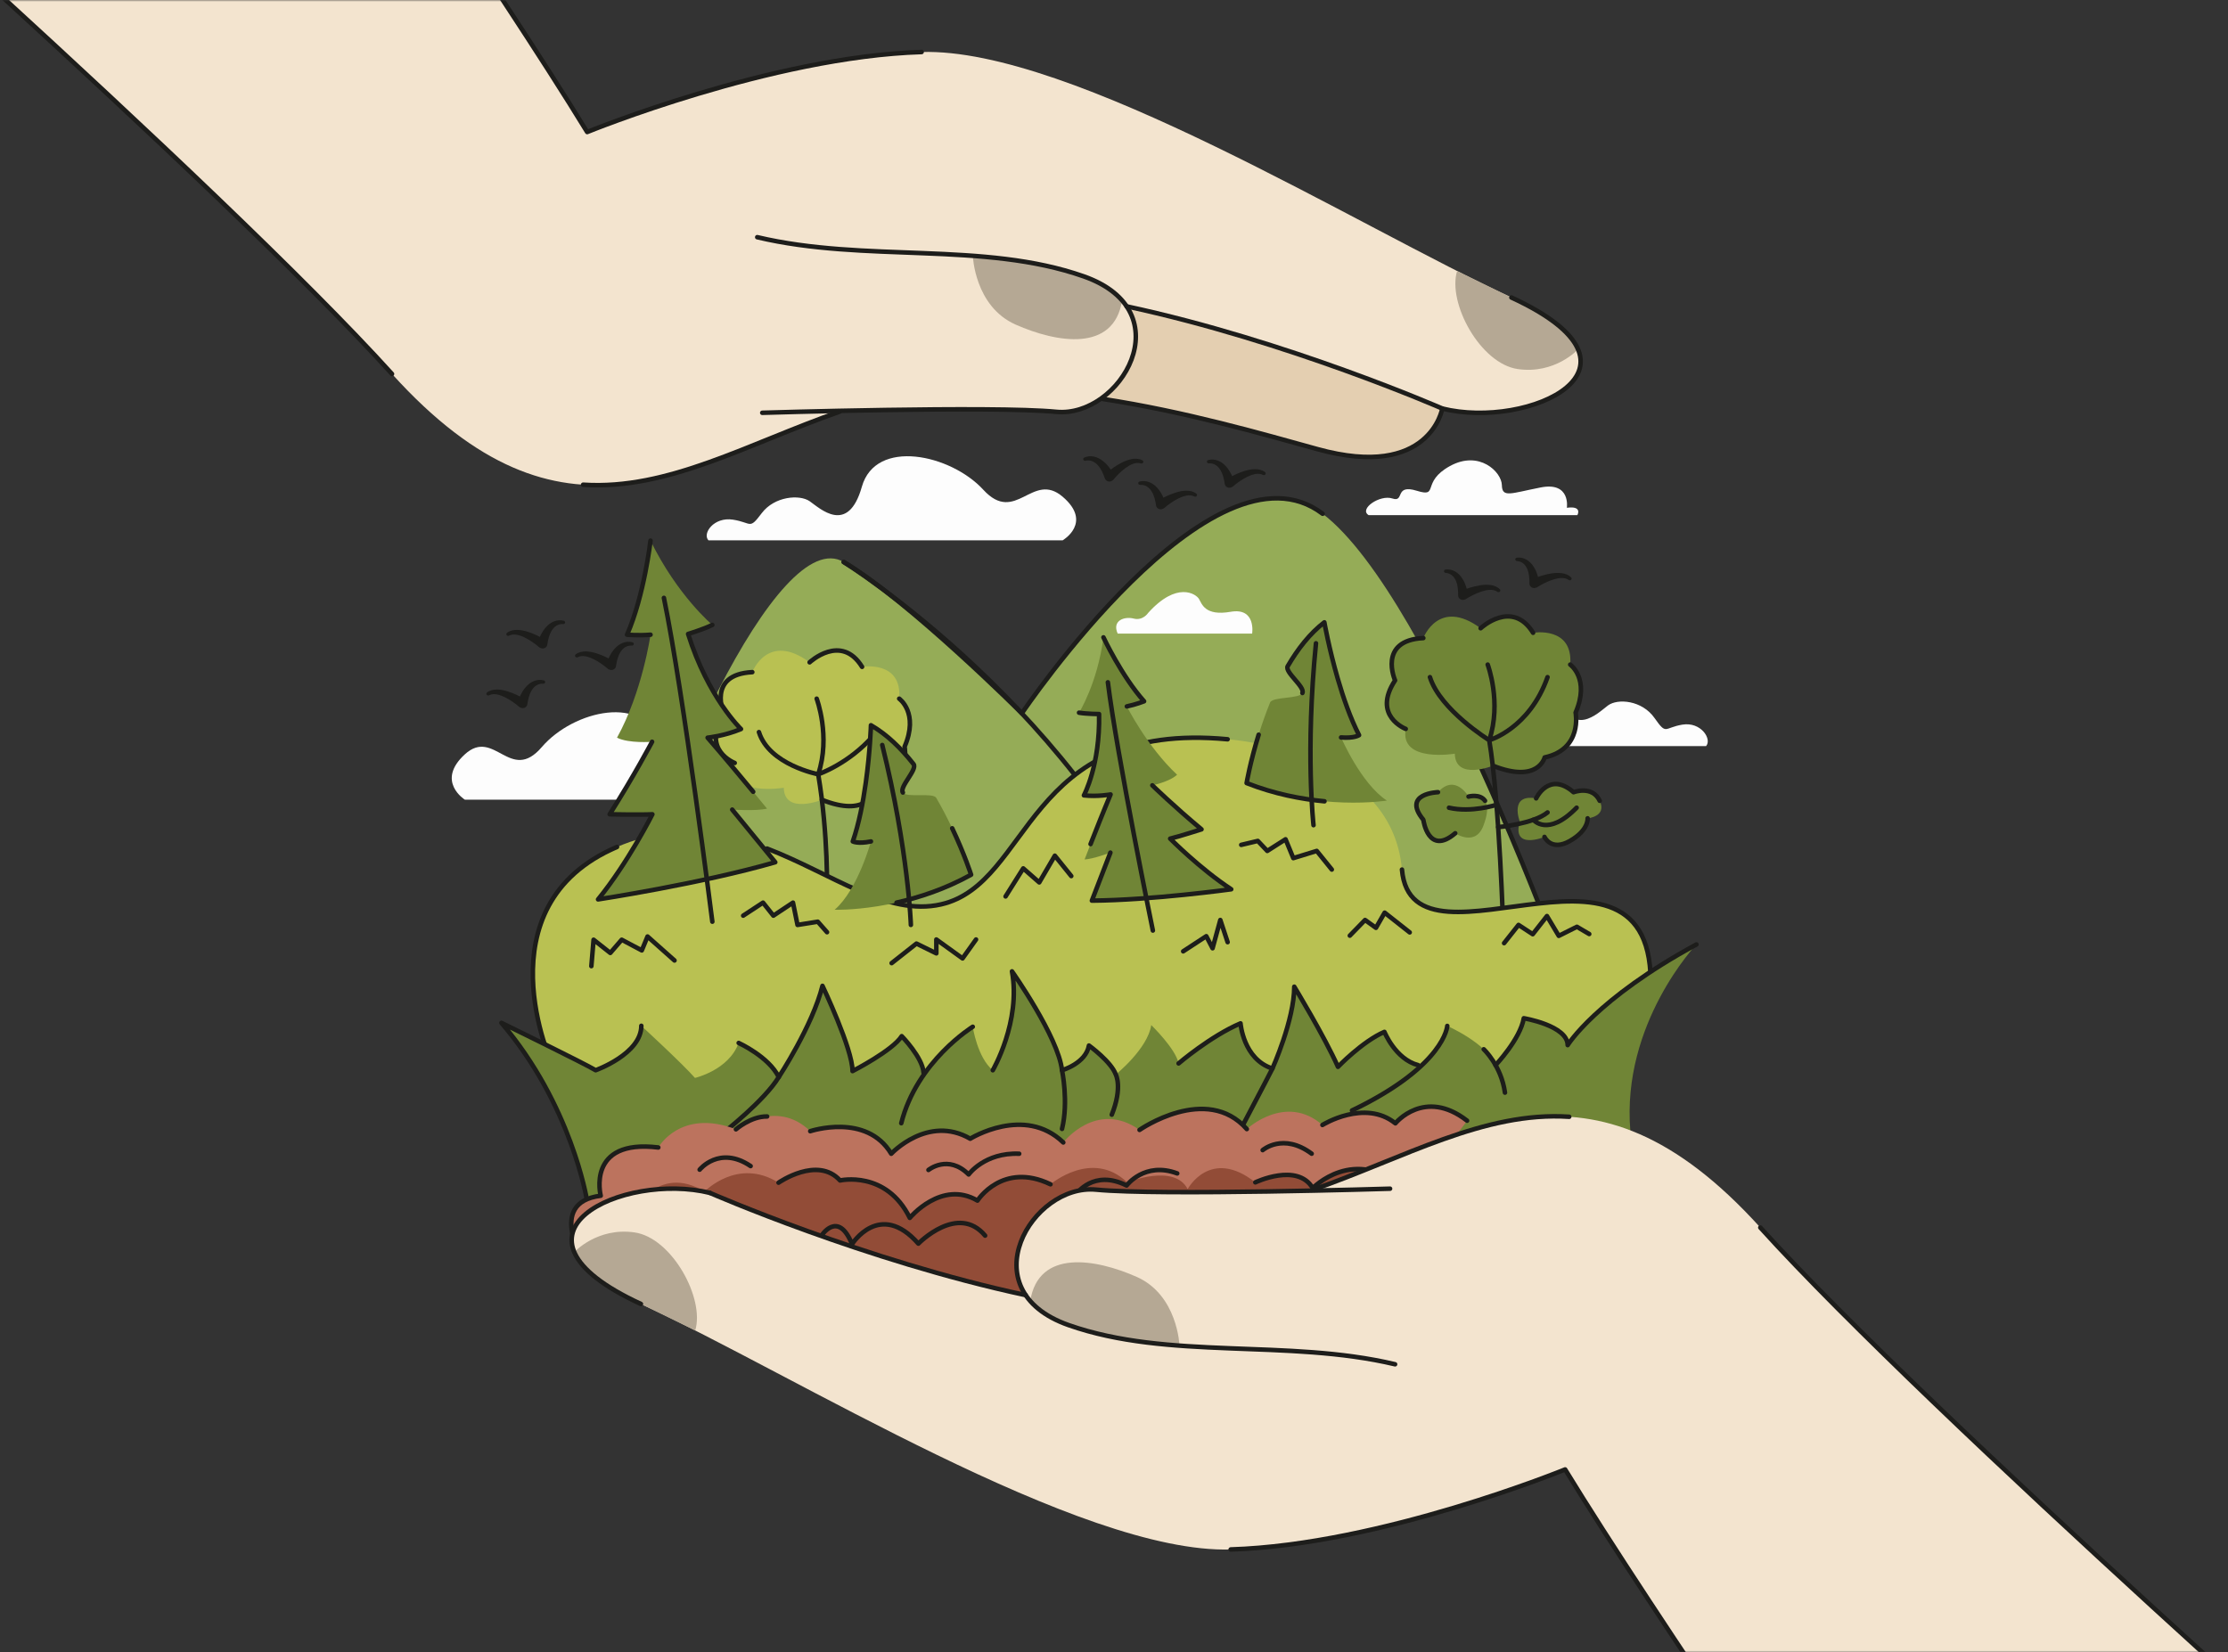 <svg width="635" height="471" viewBox="0 0 635 471" fill="none" xmlns="http://www.w3.org/2000/svg">
<rect x="0" y="0" width="635" height="471" fill="#333333" stroke="none"/>
<mask id="mask0_1019_996" style="mask-type:luminance" maskUnits="userSpaceOnUse" x="0" y="0" width="635" height="471">
<path d="M635 0H0V471H635V0Z" fill="white"/>
</mask>
<g mask="url(#mask0_1019_996)">
<path d="M381.059 335.077C337.536 353.226 277.699 339.362 245.086 332.492C212.472 325.622 210.435 346.232 210.435 346.232C210.435 346.232 264.164 365.053 302.242 369.76C340.321 374.469 381.059 335.077 381.059 335.077Z" fill="#374A9E"/>
<path d="M486.246 212.689H388.38C388.38 212.689 379.991 207.452 388.38 199.768C396.768 192.085 401.33 208.19 410.308 197.7C419.285 187.209 440.036 182.332 443.862 196.813C447.689 211.293 455.488 203.167 458.285 201.098C461.08 199.03 467.998 199.62 471.53 204.645C475.062 209.668 474.179 207.452 479.477 206.565C484.773 205.678 488.012 210.687 486.246 212.689Z" fill="#FDFDFD"/>
<path d="M230.351 227.951H132.485C132.485 227.951 124.096 222.713 132.485 215.03C140.874 207.345 145.436 223.452 154.413 212.961C163.391 202.47 184.141 197.594 187.967 212.074C191.794 226.555 199.593 218.428 202.39 216.36C205.186 214.292 212.104 214.882 215.636 219.906C219.168 224.93 218.285 222.714 223.583 221.827C228.881 220.94 232.117 225.948 230.351 227.951Z" fill="#FDFDFD"/>
<path d="M172.064 284.258C186.523 227.364 221.867 149.201 240.471 160.213C259.075 171.225 291.238 203.342 291.238 203.342C291.238 203.342 345.583 122.589 376.962 146.448C408.341 170.306 448.655 284.258 448.655 284.258H172.064Z" fill="#95AC57"/>
<path d="M414.992 203.699C433.74 242.1 448.656 284.261 448.656 284.261" stroke="#1D1D1B" stroke-width="1.292" stroke-miterlimit="10" stroke-linecap="round" stroke-linejoin="round"/>
<path d="M240.471 160.213C259.075 171.225 291.238 203.342 291.238 203.342C291.238 203.342 345.583 122.589 376.962 146.448" stroke="#1D1D1B" stroke-width="1.292" stroke-miterlimit="10" stroke-linecap="round" stroke-linejoin="round"/>
<path d="M172.064 284.261C178.861 257.518 190.27 226.077 202.388 201.406" stroke="#1D1D1B" stroke-width="1.292" stroke-miterlimit="10" stroke-linecap="round" stroke-linejoin="round"/>
<path d="M240.471 160.215C240.471 160.215 308.945 202.598 337.781 274.335" stroke="#1D1D1B" stroke-width="1.292" stroke-miterlimit="10" stroke-linecap="round" stroke-linejoin="round"/>
<path d="M234.245 227.992C234.245 227.992 223.537 232.311 223.386 224.552C223.386 224.552 207.603 227.225 209.399 217.49C209.399 217.49 199.693 213.785 206.363 203.663C206.363 203.663 201.303 192.249 214.414 191.603C214.414 191.603 218.785 179.974 230.747 188.803C230.747 188.803 239.718 180.404 245.698 190.095C245.698 190.095 257.156 188.103 256.28 199.169C256.28 199.169 262.362 204.942 257.818 212.853C257.818 212.853 259.887 223.259 248.998 225.628C248.996 225.628 247.176 233.155 234.245 227.992Z" fill="#B9C152"/>
<path d="M230.746 188.803C230.746 188.803 239.717 180.404 245.698 190.095" stroke="#1D1D1B" stroke-width="1.292" stroke-miterlimit="10" stroke-linecap="round" stroke-linejoin="round"/>
<path d="M209.399 217.488C209.399 217.488 199.693 213.783 206.363 203.662C206.363 203.662 201.303 192.248 214.414 191.602" stroke="#1D1D1B" stroke-width="1.292" stroke-miterlimit="10" stroke-linecap="round" stroke-linejoin="round"/>
<path d="M235.687 254.543C235.687 254.543 236.123 238.131 233.199 220.715C233.199 220.715 219.228 218.038 216.304 208.691" stroke="#1D1D1B" stroke-width="1.292" stroke-miterlimit="10" stroke-linecap="round" stroke-linejoin="round"/>
<path d="M232.762 199.164C232.762 199.164 236.812 209.898 233.199 220.711C233.199 220.711 241.938 217.762 248.997 209.61" stroke="#1D1D1B" stroke-width="1.292" stroke-miterlimit="10" stroke-linecap="round" stroke-linejoin="round"/>
<path d="M256.28 199.164C256.28 199.164 261.978 203.177 257.818 212.848C257.818 212.848 259.887 223.255 248.998 225.624C248.998 225.624 247.177 233.15 234.247 227.988" stroke="#1D1D1B" stroke-width="1.292" stroke-miterlimit="10" stroke-linecap="round" stroke-linejoin="round"/>
<path d="M433.152 234.182C433.152 234.182 430.031 226.197 437.811 227.582C437.811 227.582 441.459 219.704 448.476 225.826C448.476 225.826 453.812 223.774 455.935 228.275C458.057 232.775 452.487 233.272 452.487 233.272C452.487 233.272 452.84 236.641 447.447 239.717C442.054 242.792 440.186 238.57 440.186 238.57C440.186 238.57 430.791 242.459 433.152 234.182Z" fill="#708536"/>
<path d="M452.487 233.27C452.487 233.27 452.84 236.638 447.447 239.714C442.054 242.789 440.187 238.567 440.187 238.567" stroke="#1D1D1B" stroke-width="1.292" stroke-miterlimit="10" stroke-linecap="round" stroke-linejoin="round"/>
<path d="M437.811 227.582C437.811 227.582 441.459 219.704 448.476 225.826C448.476 225.826 453.812 223.774 455.935 228.275" stroke="#1D1D1B" stroke-width="1.292" stroke-miterlimit="10" stroke-linecap="round" stroke-linejoin="round"/>
<path d="M437.023 233.683C437.023 233.683 441.053 238.756 449.349 230.242" stroke="#1D1D1B" stroke-width="1.292" stroke-miterlimit="10" stroke-linecap="round" stroke-linejoin="round"/>
<path d="M418.546 227.075C418.546 227.075 414.75 220.384 409.837 225.82C409.837 225.82 399.452 226.133 405.663 233.681C405.663 233.681 407.046 244.115 414.751 237.529C414.751 237.529 420.886 241.71 423.011 234.706C423.011 234.706 426.698 225.611 418.546 227.075Z" fill="#708536"/>
<path d="M409.837 225.82C409.837 225.82 399.452 226.134 405.663 233.682C405.663 233.682 407.046 244.115 414.751 237.529" stroke="#1D1D1B" stroke-width="1.292" stroke-miterlimit="10" stroke-linecap="round" stroke-linejoin="round"/>
<path d="M418.545 227.074C418.545 227.074 421.789 226.178 423.241 228.268" stroke="#1D1D1B" stroke-width="1.292" stroke-miterlimit="10" stroke-linecap="round" stroke-linejoin="round"/>
<path d="M425.491 218.279C425.491 218.279 414.783 222.597 414.632 214.838C414.632 214.838 398.85 217.511 400.645 207.775C400.645 207.775 390.939 204.07 397.61 193.948C397.61 193.948 392.549 182.534 405.661 181.888C405.661 181.888 410.031 170.259 421.993 179.088C421.993 179.088 430.964 170.69 436.945 180.381C436.945 180.381 448.402 178.389 447.526 189.454C447.526 189.454 453.608 195.228 449.064 203.138C449.064 203.138 451.133 213.545 440.244 215.913C440.242 215.914 438.422 223.442 425.491 218.279Z" fill="#708536"/>
<path d="M421.992 179.088C421.992 179.088 430.963 170.69 436.944 180.381" stroke="#1D1D1B" stroke-width="1.292" stroke-miterlimit="10" stroke-linecap="round" stroke-linejoin="round"/>
<path d="M400.645 207.777C400.645 207.777 390.939 204.072 397.61 193.951C397.61 193.951 392.549 182.537 405.661 181.891" stroke="#1D1D1B" stroke-width="1.292" stroke-miterlimit="10" stroke-linecap="round" stroke-linejoin="round"/>
<path d="M428.474 265.784C428.474 265.784 427.369 228.414 424.444 210.998C424.444 210.998 410.473 202.379 407.549 193.031" stroke="#1D1D1B" stroke-width="1.292" stroke-miterlimit="10" stroke-linecap="round" stroke-linejoin="round"/>
<path d="M424.008 189.449C424.008 189.449 428.058 200.183 424.445 210.997C424.445 210.997 435.851 207.769 441.061 193.03" stroke="#1D1D1B" stroke-width="1.292" stroke-miterlimit="10" stroke-linecap="round" stroke-linejoin="round"/>
<path d="M447.526 189.449C447.526 189.449 453.224 193.462 449.064 203.133C449.064 203.133 451.133 213.54 440.244 215.909C440.244 215.909 438.423 223.435 425.493 218.273" stroke="#1D1D1B" stroke-width="1.292" stroke-miterlimit="10" stroke-linecap="round" stroke-linejoin="round"/>
<path d="M426.991 235.782C426.991 235.782 437.081 234.875 441.063 231.59" stroke="#1D1D1B" stroke-width="1.292" stroke-miterlimit="10" stroke-linecap="round" stroke-linejoin="round"/>
<path d="M426.517 229.414C426.517 229.414 419.359 231.743 412.978 230.249" stroke="#1D1D1B" stroke-width="1.292" stroke-miterlimit="10" stroke-linecap="round" stroke-linejoin="round"/>
<path d="M157.45 303.629C157.45 303.629 136.456 258.291 175.855 241.431C215.254 224.572 242.267 263.745 268.219 257.795C294.172 251.844 291.915 205.282 349.887 210.736C349.887 210.736 396.622 213.746 399.572 247.878C402.523 282.01 476.901 226.335 470.016 287.437L431.825 316.111L267.16 328.846L157.45 303.629Z" fill="#B9C152"/>
<path d="M399.571 247.875C402.522 282.007 476.9 226.332 470.015 287.434" stroke="#1D1D1B" stroke-width="1.292" stroke-miterlimit="10" stroke-linecap="round" stroke-linejoin="round"/>
<path d="M218.608 241.887C237.088 249.002 252.839 261.321 268.217 257.795C294.17 251.844 291.913 205.282 349.885 210.736" stroke="#1D1D1B" stroke-width="1.292" stroke-miterlimit="10" stroke-linecap="round" stroke-linejoin="round"/>
<path d="M157.45 303.628C157.45 303.628 136.456 258.289 175.855 241.43" stroke="#1D1D1B" stroke-width="1.292" stroke-miterlimit="10" stroke-linecap="round" stroke-linejoin="round"/>
<path d="M248.225 206.738C248.225 206.738 247.604 226.687 243.053 239.857C243.053 239.857 244.502 240.631 248.225 239.857C248.225 239.857 244.502 253.631 237.881 259.333C237.881 259.333 257.534 260 276.773 249.348C276.773 249.348 273.301 238.559 266.843 227.449C265.891 225.811 258.407 227.53 257.327 225.913C256.247 224.295 261.571 219.341 260.365 217.809C256.835 213.323 252.775 209.353 248.225 206.738Z" fill="#708536"/>
<path d="M255.528 257.295C261.91 255.864 269.372 253.442 276.774 249.344C276.774 249.344 274.915 243.567 271.387 236.113" stroke="#1D1D1B" stroke-width="1.292" stroke-miterlimit="10" stroke-linecap="round" stroke-linejoin="round"/>
<path d="M257.328 225.913C256.248 224.295 261.572 219.341 260.366 217.809C256.837 213.323 252.777 209.353 248.226 206.738C248.226 206.738 247.992 214.264 246.757 223.123C245.981 228.687 244.81 234.777 243.055 239.857C243.055 239.857 244.503 240.632 248.226 239.857" stroke="#1D1D1B" stroke-width="1.292" stroke-miterlimit="10" stroke-linecap="round" stroke-linejoin="round"/>
<path d="M259.607 263.654C259.607 263.654 258.927 242.549 251.449 212.371" stroke="#1D1D1B" stroke-width="1.292" stroke-miterlimit="10" stroke-linecap="round" stroke-linejoin="round"/>
<path d="M377.452 177.398C377.452 177.398 380.938 197.087 387.343 209.563C387.343 209.563 386.019 210.513 382.219 210.215C382.219 210.215 387.891 223.394 395.271 228.209C395.271 228.209 375.893 231.348 355.297 223.219C355.297 223.219 357.183 212.092 361.984 200.268C362.692 198.526 370.355 199.285 371.193 197.546C372.03 195.807 366.042 191.569 367.016 189.899C369.867 185.009 373.319 180.563 377.452 177.398Z" fill="#708536"/>
<path d="M377.49 228.418C370.961 227.806 363.217 226.347 355.295 223.219C355.295 223.219 356.305 217.261 358.729 209.43" stroke="#1D1D1B" stroke-width="1.292" stroke-miterlimit="10" stroke-linecap="round" stroke-linejoin="round"/>
<path d="M371.191 197.546C372.028 195.807 366.04 191.569 367.014 189.899C369.866 185.01 373.317 180.563 377.451 177.398C377.451 177.398 378.766 184.826 381.265 193.448C382.834 198.864 384.871 204.75 387.342 209.563C387.342 209.563 386.018 210.513 382.218 210.215" stroke="#1D1D1B" stroke-width="1.292" stroke-miterlimit="10" stroke-linecap="round" stroke-linejoin="round"/>
<path d="M374.362 235.223C374.362 235.223 371.998 214.225 375.065 183.379" stroke="#1D1D1B" stroke-width="1.292" stroke-miterlimit="10" stroke-linecap="round" stroke-linejoin="round"/>
<path d="M185.404 154.117C185.404 154.117 183.616 169.754 178.718 180.93C178.718 180.93 181.988 181.217 185.404 180.93C185.404 180.93 183.087 197.236 175.852 210.288C179.25 211.987 185.851 211.446 185.851 211.446C185.851 211.446 180.751 221.123 173.766 232.117C173.766 232.117 182.738 232.299 185.932 232.117C185.932 232.117 179.025 245.855 170.455 256.375C170.455 256.375 199.838 251.896 220.958 245.785C220.958 245.785 212.363 235.267 208.69 230.786C208.69 230.786 215.546 231.251 218.606 230.497C218.606 230.497 208.7 218.36 201.674 210.287C201.674 210.287 206.491 209.797 211.186 207.818C211.186 207.818 201.822 198.865 196.12 180.716C196.12 180.716 200.499 179.391 203.022 178.138C203.022 178.138 193.064 169.776 185.404 154.117Z" fill="#708536"/>
<path d="M185.402 154.117C185.402 154.117 183.614 169.754 178.717 180.93C178.717 180.93 181.986 181.217 185.402 180.93" stroke="#1D1D1B" stroke-width="1.292" stroke-miterlimit="10" stroke-linecap="round" stroke-linejoin="round"/>
<path d="M214.667 225.702C211.139 221.431 205.889 215.127 201.675 210.286C201.675 210.286 206.492 209.795 211.187 207.817C211.187 207.817 201.823 198.864 196.121 180.714C196.121 180.714 200.5 179.39 203.023 178.137" stroke="#1D1D1B" stroke-width="1.292" stroke-miterlimit="10" stroke-linecap="round" stroke-linejoin="round"/>
<path d="M185.851 211.449C185.851 211.449 180.751 221.127 173.766 232.121C173.766 232.121 182.738 232.302 185.932 232.121C185.932 232.121 179.025 245.858 170.455 256.379C170.455 256.379 199.838 251.899 220.958 245.788C220.958 245.788 212.363 235.27 208.69 230.789" stroke="#1D1D1B" stroke-width="1.292" stroke-miterlimit="10" stroke-linecap="round" stroke-linejoin="round"/>
<path d="M203.023 262.731C203.023 262.731 194.806 197.511 189.219 170.434" stroke="#1D1D1B" stroke-width="1.292" stroke-miterlimit="10" stroke-linecap="round" stroke-linejoin="round"/>
<path d="M314.495 181.684C314.495 181.684 319.696 192.773 326.071 199.91C326.071 199.91 323.743 200.833 321.163 201.367C321.163 201.367 326.92 212.832 335.478 220.837C333.407 222.826 328.425 223.868 328.425 223.868C328.425 223.868 334.576 229.861 342.439 236.409C342.439 236.409 335.898 238.498 333.508 239.061C333.508 239.061 341.995 247.641 350.904 253.495C350.904 253.495 328.219 256.613 311.194 256.731C311.194 256.731 314.887 247.135 316.469 243.047C316.469 243.047 311.551 244.883 309.117 244.997C309.117 244.997 313.372 233.926 316.52 226.468C316.52 226.468 312.861 227.158 308.923 226.729C308.923 226.729 313.57 218.115 313.242 203.548C313.242 203.548 309.698 203.531 307.534 203.161C307.534 203.161 312.766 194.849 314.495 181.684Z" fill="#708536"/>
<path d="M314.494 181.684C314.494 181.684 319.696 192.773 326.071 199.91C326.071 199.91 323.742 200.833 321.163 201.367" stroke="#1D1D1B" stroke-width="1.292" stroke-miterlimit="10" stroke-linecap="round" stroke-linejoin="round"/>
<path d="M310.819 240.615C312.347 236.711 314.634 230.937 316.522 226.464C316.522 226.464 312.863 227.154 308.925 226.725C308.925 226.725 313.572 218.111 313.244 203.544C313.244 203.544 309.699 203.526 307.536 203.156" stroke="#1D1D1B" stroke-width="1.292" stroke-miterlimit="10" stroke-linecap="round" stroke-linejoin="round"/>
<path d="M328.428 223.867C328.428 223.867 334.579 229.86 342.442 236.408C342.442 236.408 335.9 238.497 333.51 239.061C333.51 239.061 341.997 247.64 350.907 253.494C350.907 253.494 328.222 256.612 311.196 256.731C311.196 256.731 314.889 247.135 316.471 243.046" stroke="#1D1D1B" stroke-width="1.292" stroke-miterlimit="10" stroke-linecap="round" stroke-linejoin="round"/>
<path d="M328.577 265.259C328.577 265.259 318.386 215.587 315.752 194.492" stroke="#1D1D1B" stroke-width="1.292" stroke-miterlimit="10" stroke-linecap="round" stroke-linejoin="round"/>
<path d="M168.543 275.403L169.176 267.879L173.94 271.641L177.191 267.879L182.917 270.916L184.553 266.957L192.241 273.792" stroke="#1D1D1B" stroke-width="1.292" stroke-miterlimit="10" stroke-linecap="round" stroke-linejoin="round"/>
<path d="M286.598 255.536L291.63 247.538L296.194 251.537L300.641 243.922L305.322 249.729" stroke="#1D1D1B" stroke-width="1.292" stroke-miterlimit="10" stroke-linecap="round" stroke-linejoin="round"/>
<path d="M211.813 261.015L217.467 257.305L220.417 261.015L226.006 257.305L227.299 263.659L233.074 262.737L235.709 265.732" stroke="#1D1D1B" stroke-width="1.292" stroke-miterlimit="10" stroke-linecap="round" stroke-linejoin="round"/>
<path d="M428.683 268.849L432.793 263.656L436.843 266.303L440.893 261.129L444.266 266.773L449.434 264.189L452.945 266.251" stroke="#1D1D1B" stroke-width="1.292" stroke-miterlimit="10" stroke-linecap="round" stroke-linejoin="round"/>
<path d="M254.124 274.549L261.193 268.976L266.865 271.762V267.809L274.339 273.199L278.179 267.809" stroke="#1D1D1B" stroke-width="1.292" stroke-miterlimit="10" stroke-linecap="round" stroke-linejoin="round"/>
<path d="M353.762 240.837L358.486 239.714L361.185 242.563L366.393 239.246L368.609 244.616L375.283 242.563L379.576 247.875" stroke="#1D1D1B" stroke-width="1.292" stroke-miterlimit="10" stroke-linecap="round" stroke-linejoin="round"/>
<path d="M337.217 271.181L343.805 266.871L345.593 270.31L347.801 262.254L349.886 268.573" stroke="#1D1D1B" stroke-width="1.292" stroke-miterlimit="10" stroke-linecap="round" stroke-linejoin="round"/>
<path d="M384.71 266.715L389.055 262.251L392.159 264.483L394.642 260.16L401.78 265.788" stroke="#1D1D1B" stroke-width="1.292" stroke-miterlimit="10" stroke-linecap="round" stroke-linejoin="round"/>
<path d="M167.24 341.878C167.24 341.878 162.819 315.454 142.914 291.576C142.914 291.576 166.652 303.189 169.767 305.079C169.767 305.079 182.782 300.433 182.782 292.413C182.782 292.413 194.695 303.383 198.069 307.271C198.069 307.271 207.674 305.084 210.529 297.307C210.529 297.307 219.096 301.195 221.951 307.029C221.951 307.029 231.556 292.447 234.411 281.024C234.411 281.024 242.978 299.008 242.978 305.327C242.978 305.327 254.4 299.495 256.995 295.363C256.995 295.363 262.965 301.439 263.225 305.814C263.225 305.814 271.012 295.607 277.242 292.691C277.242 292.691 278.539 301.44 282.953 305.085C282.953 305.085 291.041 291.233 288.424 276.894C288.424 276.894 301.643 295.608 302.681 305.085C302.681 305.085 309.468 303.141 310.358 298.037C310.358 298.037 316.717 302.655 318.006 306.3C318.006 306.3 327.083 299.009 328.121 292.205C328.121 292.205 335.13 299.009 335.909 303.141C335.909 303.141 344.994 295.364 353.56 291.719C353.56 291.719 354.339 301.926 362.645 304.599C362.645 304.599 368.875 290.747 368.875 281.268C368.875 281.268 377.441 295.364 381.335 304.112C381.335 304.112 388.344 296.822 394.574 294.148C394.574 294.148 397.689 301.926 404.179 303.626C404.179 303.626 411.707 299.008 412.485 292.447C412.485 292.447 423.648 297.307 426.243 303.626C426.243 303.626 433.252 296.259 434.29 290.259C434.29 290.259 446.759 292.328 446.799 297.918C446.799 297.918 455.817 284.539 483.497 269.223C483.497 269.223 462.096 291.698 464.662 322.338L167.24 341.878Z" fill="#708536"/>
<path d="M426.245 303.626C426.245 303.626 433.254 296.259 434.292 290.259C434.292 290.259 446.761 292.328 446.801 297.918C446.801 297.918 454.872 284.77 483.499 269.223" stroke="#1D1D1B" stroke-width="1.292" stroke-miterlimit="10" stroke-linecap="round" stroke-linejoin="round"/>
<path d="M335.908 303.139C335.908 303.139 344.993 295.362 353.56 291.716C353.56 291.716 354.339 301.923 362.645 304.597C362.645 304.597 368.875 290.744 368.875 281.266C368.875 281.266 377.441 295.362 381.335 304.11C381.335 304.11 388.343 296.819 394.574 294.146C394.574 294.146 397.689 301.923 404.179 303.624" stroke="#1D1D1B" stroke-width="1.292" stroke-miterlimit="10" stroke-linecap="round" stroke-linejoin="round"/>
<path d="M282.954 305.082C282.954 305.082 291.043 291.229 288.426 276.891C288.426 276.891 301.644 295.604 302.682 305.082C302.682 305.082 309.469 303.138 310.359 298.034C310.359 298.034 316.718 302.651 318.007 306.297C318.007 306.297 319.997 309.937 316.867 317.754" stroke="#1D1D1B" stroke-width="1.292" stroke-miterlimit="10" stroke-linecap="round" stroke-linejoin="round"/>
<path d="M210.53 297.306C210.53 297.306 219.097 301.195 221.952 307.028C221.952 307.028 231.557 292.446 234.413 281.023C234.413 281.023 242.979 299.008 242.979 305.326C242.979 305.326 254.401 299.494 256.996 295.362C256.996 295.362 262.966 301.438 263.226 305.813" stroke="#1D1D1B" stroke-width="1.292" stroke-miterlimit="10" stroke-linecap="round" stroke-linejoin="round"/>
<path d="M167.24 341.877C167.24 341.877 162.819 314.866 142.914 291.574C142.914 291.574 166.652 303.188 169.767 305.077C169.767 305.077 182.782 300.431 182.782 292.411" stroke="#1D1D1B" stroke-width="1.292" stroke-miterlimit="10" stroke-linecap="round" stroke-linejoin="round"/>
<path d="M362.646 304.598C362.646 304.598 359.666 310.448 354.519 320.18" stroke="#1D1D1B" stroke-width="1.292" stroke-miterlimit="10" stroke-linecap="round" stroke-linejoin="round"/>
<path d="M302.684 305.086C302.684 305.086 304.583 314.052 302.684 321.805" stroke="#1D1D1B" stroke-width="1.292" stroke-miterlimit="10" stroke-linecap="round" stroke-linejoin="round"/>
<path d="M277.243 292.688C277.243 292.688 261.299 302.507 256.869 320.178" stroke="#1D1D1B" stroke-width="1.292" stroke-miterlimit="10" stroke-linecap="round" stroke-linejoin="round"/>
<path d="M206.404 322.704C206.404 322.704 217.937 313.68 221.95 307.027" stroke="#1D1D1B" stroke-width="1.292" stroke-miterlimit="10" stroke-linecap="round" stroke-linejoin="round"/>
<path d="M412.486 292.449C412.486 292.449 411.866 303.803 385.332 316.55" stroke="#1D1D1B" stroke-width="1.292" stroke-miterlimit="10" stroke-linecap="round" stroke-linejoin="round"/>
<path d="M422.88 299.102C422.88 299.102 427.843 303.72 428.928 311.463" stroke="#1D1D1B" stroke-width="1.292" stroke-miterlimit="10" stroke-linecap="round" stroke-linejoin="round"/>
<path d="M166.814 360.317C166.814 360.317 155.374 342.817 171.209 340.851C171.209 340.851 167.012 324.597 187.618 327.098C187.618 327.098 193.914 315.845 209.75 321.918C209.75 321.918 221.197 312.986 230.928 322.453C230.928 322.453 246.955 317.095 254.014 328.883C254.014 328.883 264.507 317.63 276.527 324.597C276.527 324.597 291.981 314.951 303.048 325.669C303.048 325.669 312.504 313.411 324.782 322.091C324.782 322.091 344.828 308.953 355.353 321.856C355.353 321.856 366.379 311.533 376.903 320.683C376.903 320.683 388.93 313.176 397.7 320.214C397.7 320.214 405.979 310.024 418.128 319.46C418.128 319.46 383.978 370.453 305.686 376.911C227.393 383.369 166.814 360.317 166.814 360.317Z" fill="#BC735E"/>
<path d="M400.078 338.714C382.542 353.892 351.755 373.114 305.685 376.914C227.392 383.371 166.815 360.319 166.815 360.319C166.815 360.319 164.904 344.704 179.809 346.073C179.809 346.073 187.31 331.365 200.801 339.676C200.801 339.676 210.202 329.832 221.89 337.131C221.89 337.131 232.995 329.383 239.425 336.497C239.425 336.497 252.575 333.488 259.297 347.167C259.297 347.167 268.356 336.223 278.585 342.242C278.585 342.242 285.722 331.025 299.396 337.591C299.396 337.591 311.315 327.469 321.251 337.044C321.251 337.044 334.695 331.572 338.493 338.959C338.493 338.959 344.922 326.92 357.781 337.044C357.781 337.044 369.763 331.299 374.147 338.686C374.147 338.686 385.974 326.431 400.078 338.714Z" fill="#924C37"/>
<path d="M357.78 337.042C357.78 337.042 369.762 331.297 374.146 338.684C374.146 338.684 385.975 326.43 400.078 338.713" stroke="#1D1D1B" stroke-width="1.292" stroke-miterlimit="10" stroke-linecap="round" stroke-linejoin="round"/>
<path d="M221.89 337.132C221.89 337.132 232.995 329.384 239.424 336.497C239.424 336.497 252.575 333.488 259.297 347.167C259.297 347.167 268.356 336.223 278.585 342.242C278.585 342.242 285.722 331.025 299.395 337.592" stroke="#1D1D1B" stroke-width="1.292" stroke-miterlimit="10" stroke-linecap="round" stroke-linejoin="round"/>
<path d="M166.813 360.32C166.813 360.32 164.902 344.705 179.807 346.073" stroke="#1D1D1B" stroke-width="1.292" stroke-miterlimit="10" stroke-linecap="round" stroke-linejoin="round"/>
<path d="M376.902 320.683C376.902 320.683 388.93 313.176 397.7 320.214C397.7 320.214 405.979 310.024 418.128 319.46" stroke="#1D1D1B" stroke-width="1.292" stroke-miterlimit="10" stroke-linecap="round" stroke-linejoin="round"/>
<path d="M230.926 322.456C230.926 322.456 246.953 317.097 254.011 328.886C254.011 328.886 264.505 317.633 276.525 324.6C276.525 324.6 291.979 314.954 303.045 325.672" stroke="#1D1D1B" stroke-width="1.292" stroke-miterlimit="10" stroke-linecap="round" stroke-linejoin="round"/>
<path d="M166.814 360.316C166.814 360.316 155.374 342.817 171.209 340.851C171.209 340.851 167.012 324.596 187.618 327.098" stroke="#1D1D1B" stroke-width="1.292" stroke-miterlimit="10" stroke-linecap="round" stroke-linejoin="round"/>
<path d="M199.405 333.424C199.405 333.424 205.029 326.403 213.934 332.4" stroke="#1D1D1B" stroke-width="1.292" stroke-miterlimit="10" stroke-linecap="round" stroke-linejoin="round"/>
<path d="M234.002 352.401C234.002 352.401 238.786 344.648 242.837 354.651C242.837 354.651 250.769 342.045 261.74 354.508C261.74 354.508 273.001 342.933 280.765 352.223" stroke="#1D1D1B" stroke-width="1.292" stroke-miterlimit="10" stroke-linecap="round" stroke-linejoin="round"/>
<path d="M216.956 346.754C216.956 346.754 209.007 340.488 203.413 345.449C203.413 345.449 198.703 338.835 189.282 342.693" stroke="#1D1D1B" stroke-width="1.292" stroke-miterlimit="10" stroke-linecap="round" stroke-linejoin="round"/>
<path d="M306.812 340.317C306.812 340.317 311.669 333.216 321.09 337.938C321.09 337.938 326.242 331.007 335.515 334.491" stroke="#1D1D1B" stroke-width="1.292" stroke-miterlimit="10" stroke-linecap="round" stroke-linejoin="round"/>
<path d="M324.78 322.092C324.78 322.092 343.846 308.798 355.351 321.857" stroke="#1D1D1B" stroke-width="1.292" stroke-miterlimit="10" stroke-linecap="round" stroke-linejoin="round"/>
<path d="M319.451 351.625C319.451 351.625 323.134 341.302 335.513 348.606" stroke="#1D1D1B" stroke-width="1.292" stroke-miterlimit="10" stroke-linecap="round" stroke-linejoin="round"/>
<path d="M264.617 333.509C264.617 333.509 270.213 328.929 276.076 334.792C276.076 334.792 280.624 328.463 290.475 328.883" stroke="#1D1D1B" stroke-width="1.292" stroke-miterlimit="10" stroke-linecap="round" stroke-linejoin="round"/>
<path d="M359.873 327.854C359.873 327.854 365.693 322.797 373.839 328.867" stroke="#1D1D1B" stroke-width="1.292" stroke-miterlimit="10" stroke-linecap="round" stroke-linejoin="round"/>
<path d="M209.749 321.922C209.749 321.922 214.012 318.181 218.635 318.259" stroke="#1D1D1B" stroke-width="1.292" stroke-miterlimit="10" stroke-linecap="round" stroke-linejoin="round"/>
<path d="M201.916 154.024H302.868C302.868 154.024 311.521 148.986 302.868 141.596C294.214 134.205 289.508 149.697 280.249 139.606C270.989 129.515 249.584 124.824 245.636 138.753C241.689 152.682 233.644 144.864 230.759 142.875C227.874 140.885 220.739 141.454 217.096 146.286C213.453 151.117 214.364 148.986 208.899 148.133C203.434 147.28 200.095 152.097 201.916 154.024Z" fill="#FDFDFD"/>
<path d="M318.55 180.614H356.872C356.872 180.614 358.064 173.119 350.741 174.395C343.417 175.67 342.565 172.162 341.714 170.728C340.862 169.293 335.412 165.625 327.237 174.714C327.237 174.714 325.764 177.004 323.117 176.328C320.471 175.652 316.871 176.866 318.55 180.614Z" fill="#FDFDFD"/>
<path d="M390.075 146.845H449.567C449.567 146.845 451.116 144.116 446.573 144.746C446.573 144.746 447.731 137.253 439.09 138.954C430.448 140.654 428.132 141.975 428.043 138.26C427.954 134.546 421.63 128.249 413.255 132.846C404.881 137.442 410.315 141.913 403.813 139.898C397.309 137.884 400.427 143.298 396.864 142.102C393.3 140.905 387.207 145.105 390.075 146.845Z" fill="#FDFDFD"/>
<path d="M309.006 130.44C309.938 130.007 310.9 129.972 311.852 130.171C312.789 130.385 313.643 130.843 314.337 131.406C314.712 131.674 314.996 131.995 315.328 132.297C315.604 132.621 315.91 132.942 316.163 133.282C316.683 133.958 317.119 134.667 317.541 135.386L315.157 135.02C315.89 134.365 316.598 133.825 317.367 133.286C318.132 132.758 318.928 132.263 319.782 131.839C320.632 131.414 321.547 131.052 322.542 130.864C323.527 130.679 324.669 130.716 325.603 131.217C325.854 131.352 325.94 131.652 325.796 131.887C325.668 132.096 325.4 132.184 325.166 132.105L325.151 132.1C324.442 131.863 323.673 131.955 322.935 132.215C322.196 132.482 321.489 132.895 320.827 133.377C320.16 133.854 319.536 134.403 318.942 134.977C318.358 135.548 317.77 136.182 317.298 136.778L317.014 136.992C316.44 137.424 315.601 137.338 315.14 136.801C315.038 136.683 314.962 136.548 314.914 136.412C314.675 135.741 314.426 135.07 314.111 134.44C313.958 134.121 313.768 133.836 313.597 133.526C313.39 133.26 313.211 132.947 312.975 132.71C312.536 132.185 312.002 131.77 311.395 131.506C310.809 131.247 310.047 131.178 309.468 131.321L309.369 131.346C309.093 131.414 308.81 131.259 308.736 131C308.672 130.771 308.791 130.54 309.006 130.44Z" fill="#1D1D1B"/>
<path d="M324.775 137.277C325.773 137.001 326.726 137.122 327.629 137.472C328.512 137.835 329.269 138.424 329.847 139.09C330.167 139.414 330.389 139.776 330.66 140.127C330.872 140.492 331.115 140.857 331.302 141.232C331.69 141.982 331.988 142.75 332.271 143.527L329.991 142.781L329.992 142.78C330.834 142.254 331.631 141.837 332.488 141.429C333.339 141.033 334.213 140.675 335.133 140.394C336.049 140.113 337.016 139.903 338.032 139.879C339.036 139.856 340.155 140.076 340.982 140.722C341.205 140.895 341.235 141.204 341.05 141.413C340.885 141.598 340.604 141.641 340.388 141.525L340.374 141.517C339.72 141.17 338.945 141.137 338.171 141.273C337.395 141.417 336.622 141.709 335.879 142.076C335.136 142.44 334.419 142.878 333.728 143.349C333.047 143.817 332.352 144.346 331.776 144.857L331.458 145.022C330.813 145.355 330.001 145.135 329.646 144.531C329.567 144.399 329.517 144.253 329.494 144.112C329.383 143.413 329.261 142.712 329.066 142.04C328.974 141.701 328.84 141.39 328.729 141.056C328.574 140.762 328.456 140.424 328.267 140.153C327.931 139.564 327.481 139.07 326.931 138.712C326.401 138.362 325.663 138.171 325.067 138.218L324.965 138.225C324.68 138.248 324.429 138.05 324.405 137.783C324.384 137.549 324.544 137.34 324.775 137.277Z" fill="#1D1D1B"/>
<path d="M344.347 131.136C345.344 130.86 346.298 130.982 347.2 131.331C348.084 131.694 348.841 132.283 349.419 132.949C349.739 133.273 349.96 133.635 350.231 133.987C350.443 134.351 350.686 134.716 350.872 135.091C351.26 135.842 351.558 136.609 351.841 137.386L349.561 136.641L349.562 136.64C350.405 136.113 351.202 135.696 352.058 135.289C352.909 134.892 353.783 134.534 354.703 134.253C355.619 133.972 356.586 133.763 357.603 133.738C358.606 133.716 359.725 133.936 360.552 134.581C360.775 134.754 360.805 135.064 360.62 135.272C360.455 135.457 360.175 135.5 359.958 135.385L359.945 135.377C359.29 135.029 358.515 134.996 357.742 135.132C356.965 135.276 356.192 135.569 355.45 135.936C354.706 136.299 353.989 136.737 353.298 137.208C352.617 137.676 351.922 138.206 351.346 138.717L351.028 138.881C350.383 139.214 349.571 138.995 349.216 138.391C349.138 138.259 349.087 138.113 349.064 137.972C348.953 137.272 348.832 136.571 348.637 135.899C348.545 135.561 348.41 135.25 348.3 134.916C348.145 134.621 348.026 134.283 347.838 134.012C347.502 133.425 347.053 132.93 346.504 132.571C345.974 132.222 345.235 132.03 344.639 132.077L344.538 132.085C344.253 132.107 344.003 131.91 343.979 131.642C343.957 131.408 344.117 131.2 344.347 131.136Z" fill="#1D1D1B"/>
<path d="M180.27 183.093C179.273 182.817 178.319 182.939 177.417 183.288C176.534 183.651 175.777 184.24 175.198 184.906C174.878 185.23 174.657 185.592 174.386 185.944C174.174 186.308 173.931 186.673 173.745 187.048C173.357 187.799 173.059 188.566 172.776 189.343L175.056 188.598L175.055 188.597C174.212 188.07 173.416 187.653 172.559 187.246C171.708 186.849 170.834 186.491 169.914 186.21C168.998 185.929 168.031 185.72 167.015 185.695C166.011 185.672 164.892 185.893 164.065 186.538C163.842 186.711 163.812 187.021 163.998 187.229C164.163 187.415 164.443 187.457 164.66 187.342L164.673 187.334C165.328 186.986 166.103 186.953 166.876 187.089C167.653 187.233 168.426 187.526 169.168 187.893C169.912 188.256 170.629 188.694 171.32 189.165C172.001 189.633 172.696 190.163 173.272 190.674L173.59 190.838C174.235 191.171 175.047 190.951 175.402 190.348C175.481 190.216 175.531 190.07 175.554 189.929C175.665 189.229 175.786 188.528 175.981 187.857C176.073 187.518 176.208 187.207 176.319 186.873C176.474 186.578 176.592 186.24 176.781 185.969C177.117 185.381 177.567 184.887 178.116 184.527C178.646 184.178 179.384 183.986 179.98 184.033L180.081 184.041C180.367 184.063 180.617 183.866 180.641 183.598C180.66 183.365 180.501 183.157 180.27 183.093Z" fill="#1D1D1B"/>
<path d="M155.009 193.953C154.011 193.677 153.058 193.798 152.155 194.147C151.272 194.511 150.515 195.1 149.937 195.766C149.617 196.09 149.395 196.452 149.124 196.803C148.912 197.167 148.669 197.532 148.482 197.907C148.094 198.658 147.796 199.426 147.513 200.203L149.793 199.457L149.792 199.456C148.95 198.929 148.153 198.512 147.297 198.105C146.445 197.709 145.571 197.35 144.651 197.069C143.735 196.788 142.768 196.579 141.752 196.554C140.748 196.532 139.629 196.752 138.802 197.397C138.579 197.571 138.549 197.88 138.735 198.088C138.9 198.273 139.181 198.317 139.397 198.201L139.411 198.193C140.065 197.846 140.84 197.812 141.614 197.948C142.391 198.092 143.163 198.385 143.906 198.752C144.649 199.115 145.365 199.554 146.058 200.025C146.738 200.493 147.434 201.022 148.01 201.533L148.328 201.698C148.973 202.03 149.784 201.811 150.14 201.207C150.218 201.075 150.268 200.929 150.291 200.788C150.402 200.088 150.523 199.387 150.719 198.716C150.811 198.377 150.946 198.066 151.056 197.732C151.211 197.437 151.329 197.1 151.519 196.829C151.854 196.241 152.304 195.746 152.853 195.388C153.383 195.038 154.121 194.846 154.717 194.893L154.819 194.901C155.104 194.924 155.354 194.726 155.378 194.459C155.399 194.225 155.24 194.016 155.009 193.953Z" fill="#1D1D1B"/>
<path d="M160.699 176.953C159.702 176.677 158.748 176.798 157.846 177.147C156.963 177.511 156.205 178.1 155.627 178.766C155.307 179.09 155.086 179.452 154.815 179.803C154.603 180.167 154.36 180.532 154.173 180.907C153.785 181.658 153.487 182.426 153.204 183.203L155.484 182.457L155.483 182.456C154.64 181.929 153.844 181.512 152.987 181.105C152.136 180.709 151.262 180.35 150.342 180.069C149.426 179.788 148.459 179.579 147.442 179.554C146.439 179.532 145.32 179.752 144.493 180.397C144.27 180.571 144.24 180.88 144.425 181.088C144.59 181.273 144.87 181.317 145.087 181.201L145.1 181.193C145.755 180.846 146.53 180.812 147.303 180.948C148.08 181.092 148.853 181.385 149.595 181.752C150.339 182.115 151.056 182.554 151.747 183.025C152.428 183.493 153.123 184.022 153.699 184.533L154.017 184.698C154.662 185.03 155.474 184.81 155.829 184.207C155.908 184.075 155.958 183.929 155.981 183.788C156.092 183.088 156.214 182.387 156.408 181.716C156.5 181.377 156.635 181.066 156.745 180.732C156.9 180.437 157.019 180.1 157.207 179.829C157.543 179.241 157.992 178.746 158.542 178.388C159.072 178.038 159.811 177.846 160.407 177.893L160.509 177.901C160.795 177.924 161.044 177.726 161.069 177.459C161.089 177.225 160.931 177.016 160.699 176.953Z" fill="#1D1D1B"/>
<path d="M411.989 162.349C413.019 162.213 413.943 162.465 414.781 162.935C415.598 163.415 416.254 164.102 416.722 164.841C416.987 165.205 417.149 165.594 417.362 165.978C417.515 166.368 417.697 166.762 417.824 167.159C418.089 167.954 418.264 168.755 418.422 169.562L416.282 168.51C417.198 168.105 418.053 167.803 418.964 167.518C419.869 167.243 420.79 167.008 421.744 166.858C422.694 166.706 423.683 166.632 424.692 166.747C425.689 166.863 426.76 167.235 427.478 167.987C427.67 168.188 427.652 168.499 427.436 168.68C427.243 168.84 426.96 168.844 426.763 168.7L426.751 168.692C426.158 168.258 425.397 168.118 424.611 168.146C423.819 168.182 423.009 168.365 422.217 168.626C421.425 168.883 420.647 169.218 419.89 169.588C419.143 169.958 418.371 170.386 417.722 170.811L417.382 170.929C416.692 171.17 415.924 170.841 415.668 170.194C415.611 170.052 415.584 169.901 415.584 169.759C415.584 169.051 415.573 168.341 415.487 167.65C415.449 167.303 415.364 166.976 415.308 166.631C415.201 166.318 415.136 165.967 414.993 165.674C414.754 165.046 414.386 164.494 413.899 164.064C413.43 163.645 412.731 163.355 412.133 163.319L412.031 163.314C411.746 163.297 411.529 163.066 411.547 162.799C411.561 162.566 411.751 162.381 411.989 162.349Z" fill="#1D1D1B"/>
<path d="M432.312 158.97C433.342 158.834 434.267 159.086 435.104 159.556C435.921 160.036 436.577 160.724 437.045 161.462C437.31 161.826 437.472 162.215 437.686 162.599C437.838 162.989 438.02 163.383 438.147 163.78C438.412 164.576 438.587 165.376 438.745 166.183L436.606 165.132H436.607C437.523 164.726 438.376 164.424 439.288 164.139C440.192 163.864 441.113 163.629 442.067 163.479C443.017 163.327 444.006 163.253 445.015 163.369C446.012 163.484 447.083 163.856 447.801 164.608C447.993 164.809 447.975 165.12 447.759 165.301C447.567 165.461 447.283 165.465 447.087 165.321L447.074 165.312C446.481 164.878 445.72 164.738 444.934 164.766C444.142 164.802 443.332 164.985 442.54 165.246C441.748 165.504 440.97 165.838 440.213 166.208C439.466 166.577 438.695 167.006 438.045 167.431L437.706 167.549C437.015 167.79 436.247 167.461 435.991 166.814C435.934 166.672 435.907 166.522 435.907 166.379C435.907 165.671 435.897 164.961 435.81 164.27C435.772 163.923 435.688 163.596 435.631 163.251C435.525 162.938 435.46 162.587 435.316 162.294C435.077 161.666 434.709 161.114 434.223 160.684C433.753 160.265 433.054 159.975 432.457 159.939L432.354 159.934C432.069 159.917 431.852 159.686 431.87 159.42C431.884 159.187 432.074 159.002 432.312 158.97Z" fill="#1D1D1B"/>
<path d="M373.404 339.418C418.106 323.984 452.803 295.86 501.706 349.917C550.609 403.975 688.771 525.797 688.771 525.797C688.771 525.797 685.234 591.543 552.084 577.262C552.084 577.262 475.707 467.384 446.077 418.877C446.077 418.877 393.503 440.384 350.76 441.687C308.016 442.99 226.308 391.837 182.669 371.712C139.029 351.588 177.872 333.957 202.365 340.057L225.551 349.252C225.551 349.252 271.551 366.296 291.955 368.605L373.404 339.418Z" fill="#F3E4CF"/>
<path d="M397.607 388.902C366.883 381.605 333.062 387.76 304.567 377.739C276.071 367.718 294.164 337.364 312.375 339.122C330.586 340.88 396.176 338.848 396.176 338.848L397.607 388.902Z" fill="#F3E4CF"/>
<path d="M202.366 340.059C202.366 340.059 246.498 359.365 292.324 369.183" stroke="#1D1D1B" stroke-width="1.292" stroke-miterlimit="10" stroke-linecap="round" stroke-linejoin="round"/>
<path d="M163.68 356.925C163.68 356.925 170.214 349.766 180.87 351.313C191.528 352.858 200.927 370.155 198.145 379.264L182.672 371.713C182.672 371.713 167.221 365.332 163.68 356.925Z" fill="#B5A894"/>
<path d="M336.167 383.594C336.167 383.594 335.674 369.169 323.965 363.984C312.258 358.799 295.978 355.995 293.621 370.868C293.621 370.868 299.457 381.788 336.167 383.594Z" fill="#B5A894"/>
<path d="M396.178 338.844C396.178 338.844 330.588 340.876 312.377 339.118C294.166 337.36 276.073 367.714 304.569 377.735C333.064 387.756 366.885 381.601 397.609 388.899" stroke="#1D1D1B" stroke-width="1.292" stroke-miterlimit="10" stroke-linecap="round" stroke-linejoin="round"/>
<path d="M499.404 500.34C479.475 470.842 458.601 439.376 446.078 418.875C446.078 418.875 393.503 440.381 350.76 441.684" stroke="#1D1D1B" stroke-width="1.292" stroke-miterlimit="10" stroke-linecap="round" stroke-linejoin="round"/>
<path d="M501.706 349.922C550.609 403.979 688.771 525.802 688.771 525.802" stroke="#1D1D1B" stroke-width="1.292" stroke-miterlimit="10" stroke-linecap="round" stroke-linejoin="round"/>
<path d="M374.094 339.178C400.245 330.054 422.999 316.734 447.237 318.344" stroke="#1D1D1B" stroke-width="1.292" stroke-miterlimit="10" stroke-linecap="round" stroke-linejoin="round"/>
<path d="M182.671 371.709C139.031 351.585 177.874 333.954 202.366 340.053" stroke="#1D1D1B" stroke-width="1.292" stroke-miterlimit="10" stroke-linecap="round" stroke-linejoin="round"/>
<path d="M61.346 -120.747C61.346 -120.747 137.723 -10.869 167.353 37.637C167.353 37.637 219.927 16.131 262.67 14.828C305.414 13.525 387.121 64.678 430.761 84.802C474.401 104.926 435.558 122.557 411.065 116.457C411.065 116.457 407.586 136.898 375.525 128.037C343.464 119.176 284.729 101.662 240.027 117.096C195.325 132.529 160.628 160.653 111.725 106.596C62.822 52.541 -75.34 -69.283 -75.34 -69.283C-75.34 -69.283 -71.803 -135.028 61.346 -120.747Z" fill="#F3E4CF"/>
<path d="M240.026 117.091C284.728 101.657 343.463 119.172 375.524 128.032C407.585 136.892 411.065 116.453 411.065 116.453C411.065 116.453 358.772 94.369 321.106 87.329C283.44 80.289 240.026 117.091 240.026 117.091Z" fill="#E4CFB1"/>
<path d="M215.824 67.613C246.549 74.911 280.369 68.756 308.865 78.777C337.36 88.797 319.267 119.152 301.056 117.394C282.845 115.636 217.256 117.668 217.256 117.668L215.824 67.613Z" fill="#F3E4CF"/>
<path d="M411.066 116.456C411.066 116.456 366.933 97.15 321.107 87.332" stroke="#1D1D1B" stroke-width="1.292" stroke-miterlimit="10" stroke-linecap="round" stroke-linejoin="round"/>
<path d="M449.751 99.589C449.751 99.589 443.217 106.748 432.56 105.201C421.903 103.656 412.504 86.359 415.285 77.25L430.759 84.801C430.759 84.801 446.209 91.182 449.751 99.589Z" fill="#B5A894"/>
<path d="M277.265 72.918C277.265 72.918 277.758 87.343 289.467 92.528C301.174 97.713 317.454 100.518 319.811 85.645C319.811 85.645 313.975 74.724 277.265 72.918Z" fill="#B5A894"/>
<path d="M217.253 117.668C217.253 117.668 282.842 115.636 301.053 117.394C319.264 119.152 337.357 88.797 308.862 78.777C280.366 68.756 246.546 74.911 215.821 67.613" stroke="#1D1D1B" stroke-width="1.292" stroke-miterlimit="10" stroke-linecap="round" stroke-linejoin="round"/>
<path d="M114.025 -43.828C133.954 -14.33 154.828 17.135 167.351 37.636C167.351 37.636 219.926 16.13 262.669 14.827" stroke="#1D1D1B" stroke-width="1.292" stroke-miterlimit="10" stroke-linecap="round" stroke-linejoin="round"/>
<path d="M111.725 106.595C62.822 52.538 -75.34 -69.285 -75.34 -69.285" stroke="#1D1D1B" stroke-width="1.292" stroke-miterlimit="10" stroke-linecap="round" stroke-linejoin="round"/>
<path d="M239.338 117.336C213.187 126.46 190.433 139.78 166.195 138.17" stroke="#1D1D1B" stroke-width="1.292" stroke-miterlimit="10" stroke-linecap="round" stroke-linejoin="round"/>
<path d="M430.761 84.805C474.4 104.929 435.558 122.56 411.065 116.46C411.065 116.46 407.585 136.9 375.524 128.039C359.883 123.717 337.895 117.335 314.284 113.723" stroke="#1D1D1B" stroke-width="1.292" stroke-miterlimit="10" stroke-linecap="round" stroke-linejoin="round"/>
</g>
</svg>
